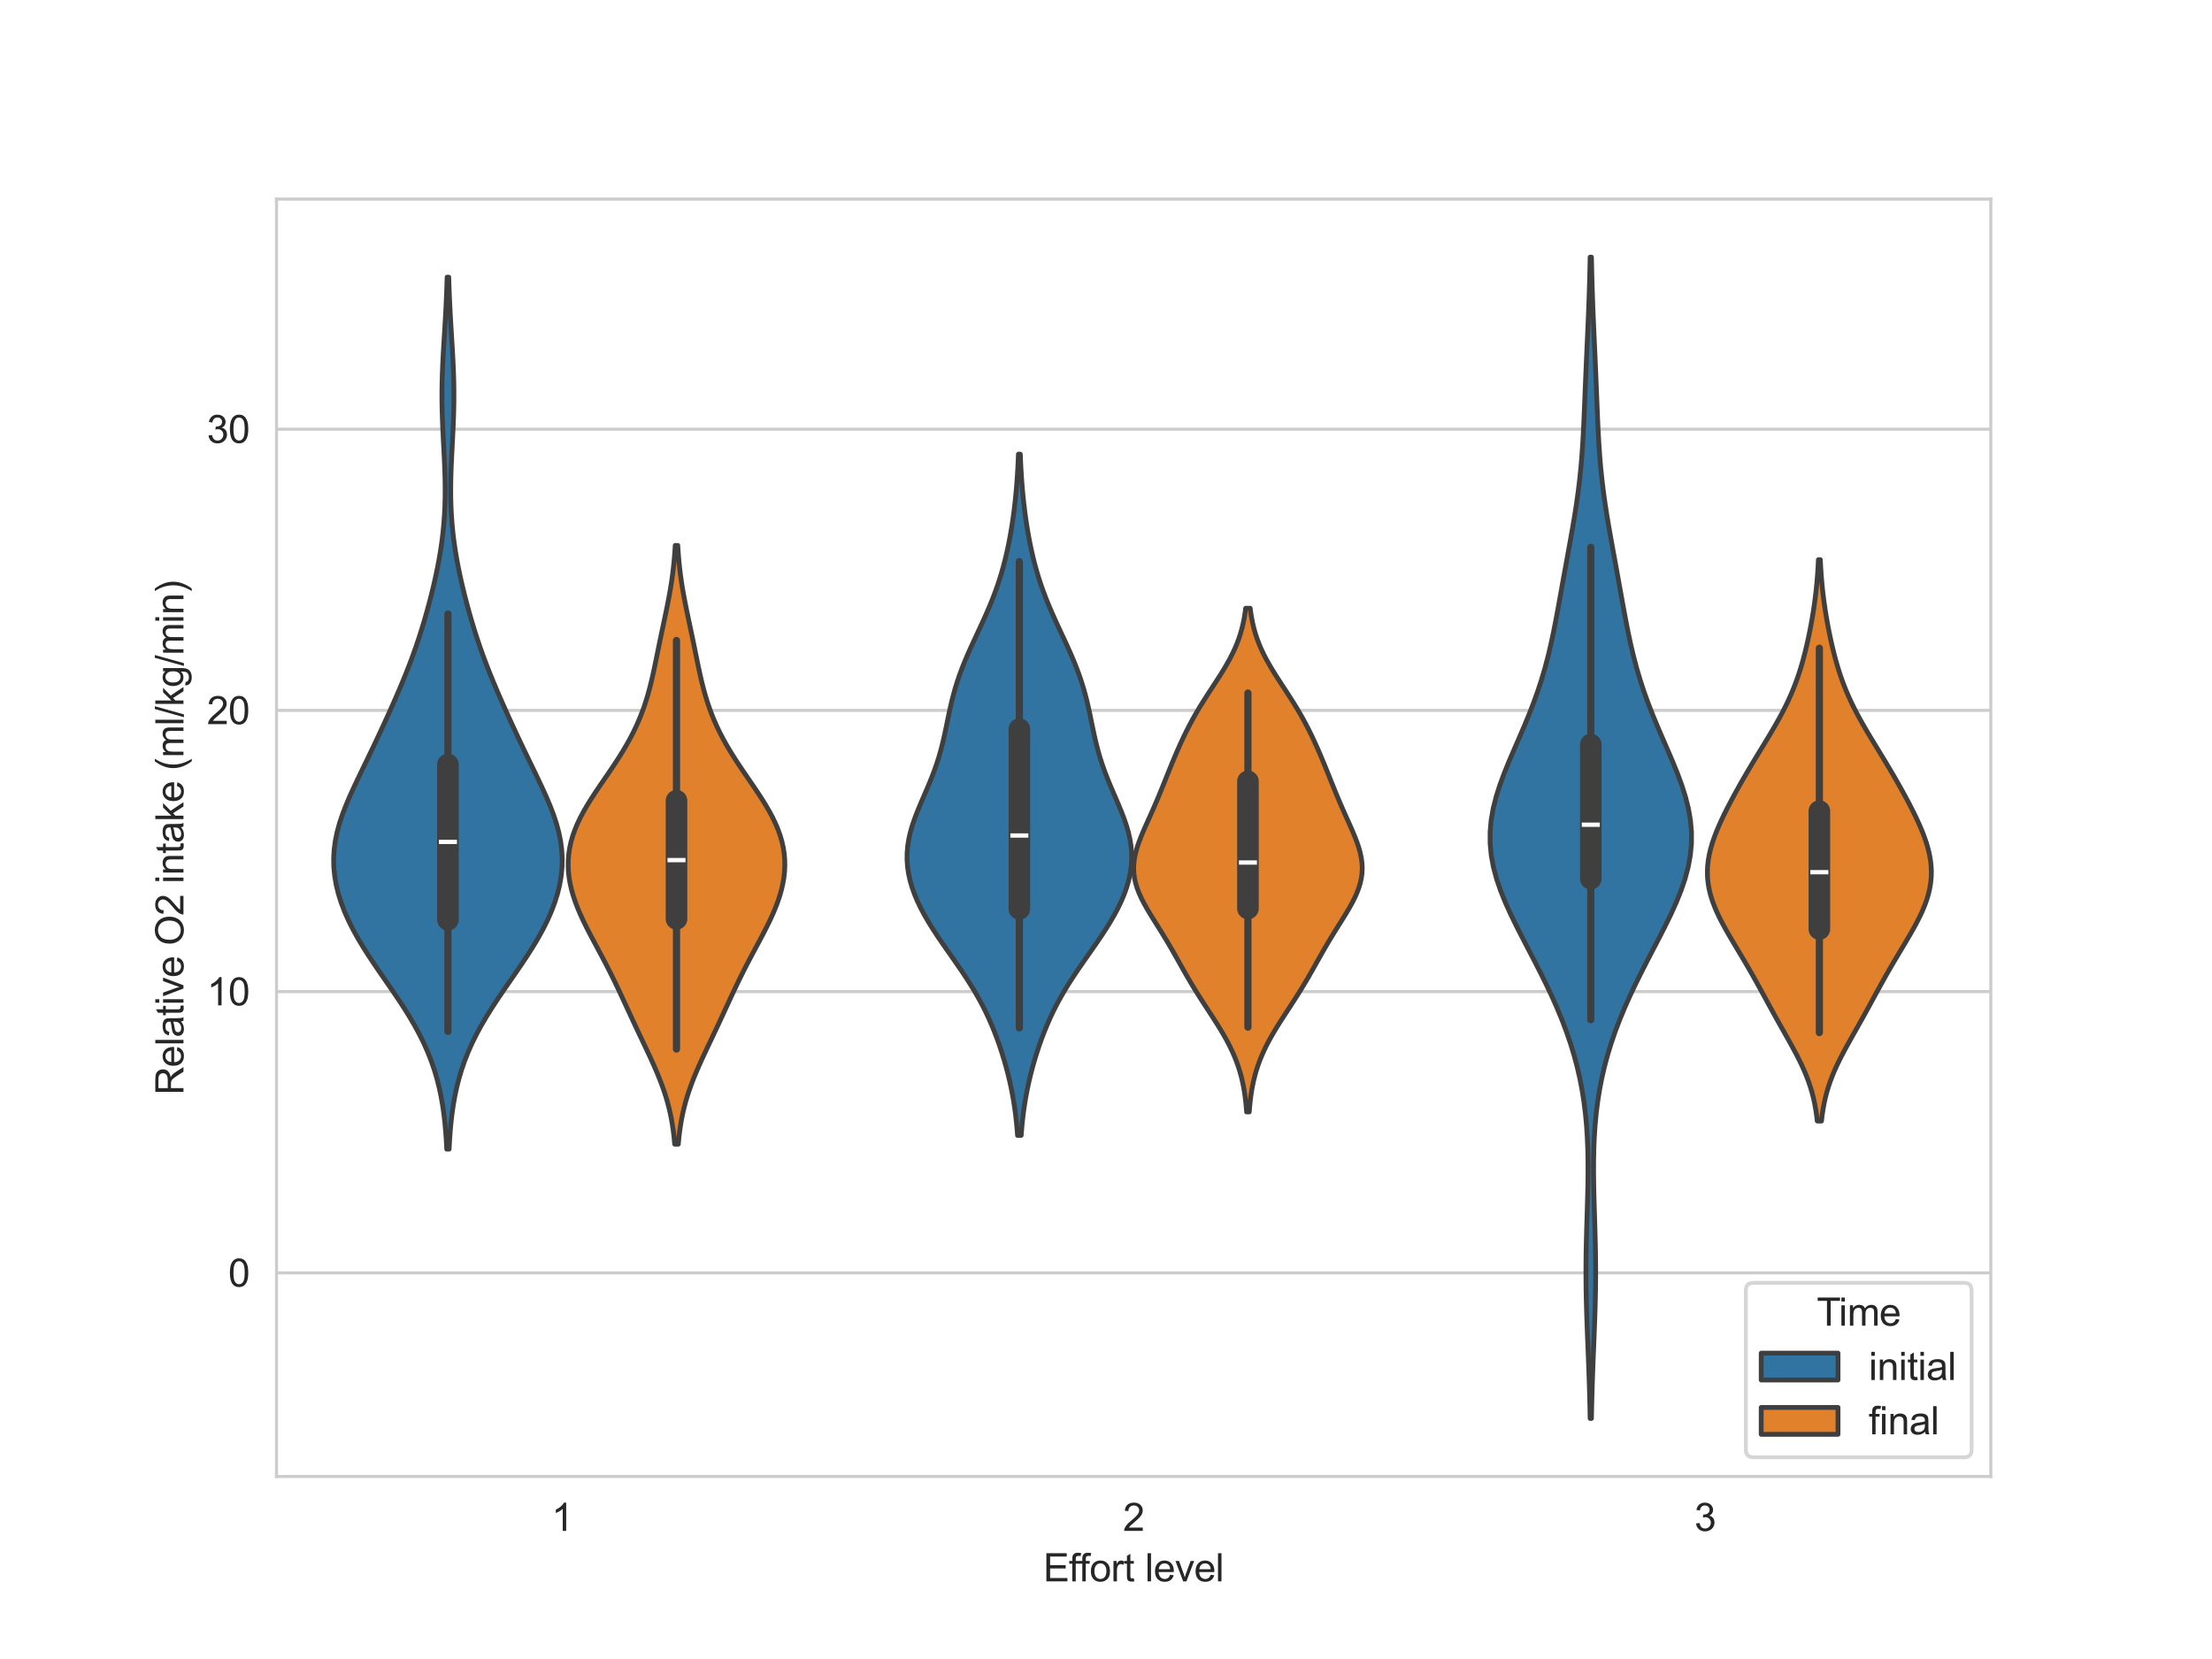 <?xml version="1.0" encoding="utf-8" standalone="no"?>
<!DOCTYPE svg PUBLIC "-//W3C//DTD SVG 1.1//EN"
  "http://www.w3.org/Graphics/SVG/1.1/DTD/svg11.dtd">
<svg xmlns:xlink="http://www.w3.org/1999/xlink" width="576pt" height="432pt" viewBox="0 0 576 432" xmlns="http://www.w3.org/2000/svg" version="1.1">
 <defs>
  <style type="text/css">*{stroke-linejoin: round; stroke-linecap: butt}</style>
 </defs>
 <g id="figure_1">
  <g id="patch_1">
   <path d="M 0 432 
L 576 432 
L 576 0 
L 0 0 
z
" style="fill: #ffffff"/>
  </g>
  <g id="axes_1">
   <g id="patch_2">
    <path d="M 72 384.48 
L 518.4 384.48 
L 518.4 51.84 
L 72 51.84 
z
" style="fill: #ffffff"/>
   </g>
   <g id="matplotlib.axis_1">
    <g id="xtick_1">
     <g id="text_1">
      <!-- 1 -->
      <g style="fill: #262626" transform="translate(143.62 398.638) scale(0.1 -0.1)">
       <defs>
        <path id="ArialMT-31" d="M 2384 0 
L 1822 0 
L 1822 3584 
Q 1619 3391 1289 3197 
Q 959 3003 697 2906 
L 697 3450 
Q 1169 3672 1522 3987 
Q 1875 4303 2022 4600 
L 2384 4600 
L 2384 0 
z
" transform="scale(0.016)"/>
       </defs>
       <use xlink:href="#ArialMT-31"/>
      </g>
     </g>
    </g>
    <g id="xtick_2">
     <g id="text_2">
      <!-- 2 -->
      <g style="fill: #262626" transform="translate(292.42 398.638) scale(0.1 -0.1)">
       <defs>
        <path id="ArialMT-32" d="M 3222 541 
L 3222 0 
L 194 0 
Q 188 203 259 391 
Q 375 700 629 1000 
Q 884 1300 1366 1694 
Q 2113 2306 2375 2664 
Q 2638 3022 2638 3341 
Q 2638 3675 2398 3904 
Q 2159 4134 1775 4134 
Q 1369 4134 1125 3890 
Q 881 3647 878 3216 
L 300 3275 
Q 359 3922 746 4261 
Q 1134 4600 1788 4600 
Q 2447 4600 2831 4234 
Q 3216 3869 3216 3328 
Q 3216 3053 3103 2787 
Q 2991 2522 2730 2228 
Q 2469 1934 1863 1422 
Q 1356 997 1212 845 
Q 1069 694 975 541 
L 3222 541 
z
" transform="scale(0.016)"/>
       </defs>
       <use xlink:href="#ArialMT-32"/>
      </g>
     </g>
    </g>
    <g id="xtick_3">
     <g id="text_3">
      <!-- 3 -->
      <g style="fill: #262626" transform="translate(441.22 398.638) scale(0.1 -0.1)">
       <defs>
        <path id="ArialMT-33" d="M 269 1209 
L 831 1284 
Q 928 806 1161 595 
Q 1394 384 1728 384 
Q 2125 384 2398 659 
Q 2672 934 2672 1341 
Q 2672 1728 2419 1979 
Q 2166 2231 1775 2231 
Q 1616 2231 1378 2169 
L 1441 2663 
Q 1497 2656 1531 2656 
Q 1891 2656 2178 2843 
Q 2466 3031 2466 3422 
Q 2466 3731 2256 3934 
Q 2047 4138 1716 4138 
Q 1388 4138 1169 3931 
Q 950 3725 888 3313 
L 325 3413 
Q 428 3978 793 4289 
Q 1159 4600 1703 4600 
Q 2078 4600 2393 4439 
Q 2709 4278 2876 4000 
Q 3044 3722 3044 3409 
Q 3044 3113 2884 2869 
Q 2725 2625 2413 2481 
Q 2819 2388 3044 2092 
Q 3269 1797 3269 1353 
Q 3269 753 2831 336 
Q 2394 -81 1725 -81 
Q 1122 -81 723 278 
Q 325 638 269 1209 
z
" transform="scale(0.016)"/>
       </defs>
       <use xlink:href="#ArialMT-33"/>
      </g>
     </g>
    </g>
    <g id="text_4">
     <!-- Effort level -->
     <g style="fill: #262626" transform="translate(271.668 411.783) scale(0.1 -0.1)">
      <defs>
       <path id="ArialMT-45" d="M 506 0 
L 506 4581 
L 3819 4581 
L 3819 4041 
L 1113 4041 
L 1113 2638 
L 3647 2638 
L 3647 2100 
L 1113 2100 
L 1113 541 
L 3925 541 
L 3925 0 
L 506 0 
z
" transform="scale(0.016)"/>
       <path id="ArialMT-66" d="M 556 0 
L 556 2881 
L 59 2881 
L 59 3319 
L 556 3319 
L 556 3672 
Q 556 4006 616 4169 
Q 697 4388 901 4523 
Q 1106 4659 1475 4659 
Q 1713 4659 2000 4603 
L 1916 4113 
Q 1741 4144 1584 4144 
Q 1328 4144 1222 4034 
Q 1116 3925 1116 3625 
L 1116 3319 
L 1763 3319 
L 1763 2881 
L 1116 2881 
L 1116 0 
L 556 0 
z
" transform="scale(0.016)"/>
       <path id="ArialMT-6f" d="M 213 1659 
Q 213 2581 725 3025 
Q 1153 3394 1769 3394 
Q 2453 3394 2887 2945 
Q 3322 2497 3322 1706 
Q 3322 1066 3130 698 
Q 2938 331 2570 128 
Q 2203 -75 1769 -75 
Q 1072 -75 642 372 
Q 213 819 213 1659 
z
M 791 1659 
Q 791 1022 1069 705 
Q 1347 388 1769 388 
Q 2188 388 2466 706 
Q 2744 1025 2744 1678 
Q 2744 2294 2464 2611 
Q 2184 2928 1769 2928 
Q 1347 2928 1069 2612 
Q 791 2297 791 1659 
z
" transform="scale(0.016)"/>
       <path id="ArialMT-72" d="M 416 0 
L 416 3319 
L 922 3319 
L 922 2816 
Q 1116 3169 1280 3281 
Q 1444 3394 1641 3394 
Q 1925 3394 2219 3213 
L 2025 2691 
Q 1819 2813 1613 2813 
Q 1428 2813 1281 2702 
Q 1134 2591 1072 2394 
Q 978 2094 978 1738 
L 978 0 
L 416 0 
z
" transform="scale(0.016)"/>
       <path id="ArialMT-74" d="M 1650 503 
L 1731 6 
Q 1494 -44 1306 -44 
Q 1000 -44 831 53 
Q 663 150 594 308 
Q 525 466 525 972 
L 525 2881 
L 113 2881 
L 113 3319 
L 525 3319 
L 525 4141 
L 1084 4478 
L 1084 3319 
L 1650 3319 
L 1650 2881 
L 1084 2881 
L 1084 941 
Q 1084 700 1114 631 
Q 1144 563 1211 522 
Q 1278 481 1403 481 
Q 1497 481 1650 503 
z
" transform="scale(0.016)"/>
       <path id="ArialMT-20" transform="scale(0.016)"/>
       <path id="ArialMT-6c" d="M 409 0 
L 409 4581 
L 972 4581 
L 972 0 
L 409 0 
z
" transform="scale(0.016)"/>
       <path id="ArialMT-65" d="M 2694 1069 
L 3275 997 
Q 3138 488 2766 206 
Q 2394 -75 1816 -75 
Q 1088 -75 661 373 
Q 234 822 234 1631 
Q 234 2469 665 2931 
Q 1097 3394 1784 3394 
Q 2450 3394 2872 2941 
Q 3294 2488 3294 1666 
Q 3294 1616 3291 1516 
L 816 1516 
Q 847 969 1125 678 
Q 1403 388 1819 388 
Q 2128 388 2347 550 
Q 2566 713 2694 1069 
z
M 847 1978 
L 2700 1978 
Q 2663 2397 2488 2606 
Q 2219 2931 1791 2931 
Q 1403 2931 1139 2672 
Q 875 2413 847 1978 
z
" transform="scale(0.016)"/>
       <path id="ArialMT-76" d="M 1344 0 
L 81 3319 
L 675 3319 
L 1388 1331 
Q 1503 1009 1600 663 
Q 1675 925 1809 1294 
L 2547 3319 
L 3125 3319 
L 1869 0 
L 1344 0 
z
" transform="scale(0.016)"/>
      </defs>
      <use xlink:href="#ArialMT-45"/>
      <use xlink:href="#ArialMT-66" x="66.699"/>
      <use xlink:href="#ArialMT-66" x="92.732"/>
      <use xlink:href="#ArialMT-6f" x="120.516"/>
      <use xlink:href="#ArialMT-72" x="176.131"/>
      <use xlink:href="#ArialMT-74" x="209.432"/>
      <use xlink:href="#ArialMT-20" x="237.215"/>
      <use xlink:href="#ArialMT-6c" x="264.998"/>
      <use xlink:href="#ArialMT-65" x="287.215"/>
      <use xlink:href="#ArialMT-76" x="342.83"/>
      <use xlink:href="#ArialMT-65" x="392.83"/>
      <use xlink:href="#ArialMT-6c" x="448.445"/>
     </g>
    </g>
   </g>
   <g id="matplotlib.axis_2">
    <g id="ytick_1">
     <g id="line2d_1">
      <path d="M 72 331.448 
L 518.4 331.448 
" clip-path="url(#pf2ba36d7a5)" style="fill: none; stroke: #cccccc; stroke-width: 0.8; stroke-linecap: round"/>
     </g>
     <g id="text_5">
      <!-- 0 -->
      <g style="fill: #262626" transform="translate(59.439 335.027) scale(0.1 -0.1)">
       <defs>
        <path id="ArialMT-30" d="M 266 2259 
Q 266 3072 433 3567 
Q 600 4063 929 4331 
Q 1259 4600 1759 4600 
Q 2128 4600 2406 4451 
Q 2684 4303 2865 4023 
Q 3047 3744 3150 3342 
Q 3253 2941 3253 2259 
Q 3253 1453 3087 958 
Q 2922 463 2592 192 
Q 2263 -78 1759 -78 
Q 1097 -78 719 397 
Q 266 969 266 2259 
z
M 844 2259 
Q 844 1131 1108 757 
Q 1372 384 1759 384 
Q 2147 384 2411 759 
Q 2675 1134 2675 2259 
Q 2675 3391 2411 3762 
Q 2147 4134 1753 4134 
Q 1366 4134 1134 3806 
Q 844 3388 844 2259 
z
" transform="scale(0.016)"/>
       </defs>
       <use xlink:href="#ArialMT-30"/>
      </g>
     </g>
    </g>
    <g id="ytick_2">
     <g id="line2d_2">
      <path d="M 72 258.217 
L 518.4 258.217 
" clip-path="url(#pf2ba36d7a5)" style="fill: none; stroke: #cccccc; stroke-width: 0.8; stroke-linecap: round"/>
     </g>
     <g id="text_6">
      <!-- 10 -->
      <g style="fill: #262626" transform="translate(53.878 261.795) scale(0.1 -0.1)">
       <use xlink:href="#ArialMT-31"/>
       <use xlink:href="#ArialMT-30" x="55.615"/>
      </g>
     </g>
    </g>
    <g id="ytick_3">
     <g id="line2d_3">
      <path d="M 72 184.985 
L 518.4 184.985 
" clip-path="url(#pf2ba36d7a5)" style="fill: none; stroke: #cccccc; stroke-width: 0.8; stroke-linecap: round"/>
     </g>
     <g id="text_7">
      <!-- 20 -->
      <g style="fill: #262626" transform="translate(53.878 188.564) scale(0.1 -0.1)">
       <use xlink:href="#ArialMT-32"/>
       <use xlink:href="#ArialMT-30" x="55.615"/>
      </g>
     </g>
    </g>
    <g id="ytick_4">
     <g id="line2d_4">
      <path d="M 72 111.754 
L 518.4 111.754 
" clip-path="url(#pf2ba36d7a5)" style="fill: none; stroke: #cccccc; stroke-width: 0.8; stroke-linecap: round"/>
     </g>
     <g id="text_8">
      <!-- 30 -->
      <g style="fill: #262626" transform="translate(53.878 115.333) scale(0.1 -0.1)">
       <use xlink:href="#ArialMT-33"/>
       <use xlink:href="#ArialMT-30" x="55.615"/>
      </g>
     </g>
    </g>
    <g id="text_9">
     <!-- Relative O2 intake (ml/kg/min) -->
     <g style="fill: #262626" transform="translate(47.773 285.122) rotate(-90) scale(0.1 -0.1)">
      <defs>
       <path id="ArialMT-52" d="M 503 0 
L 503 4581 
L 2534 4581 
Q 3147 4581 3465 4457 
Q 3784 4334 3975 4021 
Q 4166 3709 4166 3331 
Q 4166 2844 3850 2509 
Q 3534 2175 2875 2084 
Q 3116 1969 3241 1856 
Q 3506 1613 3744 1247 
L 4541 0 
L 3778 0 
L 3172 953 
Q 2906 1366 2734 1584 
Q 2563 1803 2427 1890 
Q 2291 1978 2150 2013 
Q 2047 2034 1813 2034 
L 1109 2034 
L 1109 0 
L 503 0 
z
M 1109 2559 
L 2413 2559 
Q 2828 2559 3062 2645 
Q 3297 2731 3419 2920 
Q 3541 3109 3541 3331 
Q 3541 3656 3305 3865 
Q 3069 4075 2559 4075 
L 1109 4075 
L 1109 2559 
z
" transform="scale(0.016)"/>
       <path id="ArialMT-61" d="M 2588 409 
Q 2275 144 1986 34 
Q 1697 -75 1366 -75 
Q 819 -75 525 192 
Q 231 459 231 875 
Q 231 1119 342 1320 
Q 453 1522 633 1644 
Q 813 1766 1038 1828 
Q 1203 1872 1538 1913 
Q 2219 1994 2541 2106 
Q 2544 2222 2544 2253 
Q 2544 2597 2384 2738 
Q 2169 2928 1744 2928 
Q 1347 2928 1158 2789 
Q 969 2650 878 2297 
L 328 2372 
Q 403 2725 575 2942 
Q 747 3159 1072 3276 
Q 1397 3394 1825 3394 
Q 2250 3394 2515 3294 
Q 2781 3194 2906 3042 
Q 3031 2891 3081 2659 
Q 3109 2516 3109 2141 
L 3109 1391 
Q 3109 606 3145 398 
Q 3181 191 3288 0 
L 2700 0 
Q 2613 175 2588 409 
z
M 2541 1666 
Q 2234 1541 1622 1453 
Q 1275 1403 1131 1340 
Q 988 1278 909 1158 
Q 831 1038 831 891 
Q 831 666 1001 516 
Q 1172 366 1500 366 
Q 1825 366 2078 508 
Q 2331 650 2450 897 
Q 2541 1088 2541 1459 
L 2541 1666 
z
" transform="scale(0.016)"/>
       <path id="ArialMT-69" d="M 425 3934 
L 425 4581 
L 988 4581 
L 988 3934 
L 425 3934 
z
M 425 0 
L 425 3319 
L 988 3319 
L 988 0 
L 425 0 
z
" transform="scale(0.016)"/>
       <path id="ArialMT-4f" d="M 309 2231 
Q 309 3372 921 4017 
Q 1534 4663 2503 4663 
Q 3138 4663 3647 4359 
Q 4156 4056 4423 3514 
Q 4691 2972 4691 2284 
Q 4691 1588 4409 1038 
Q 4128 488 3612 205 
Q 3097 -78 2500 -78 
Q 1853 -78 1343 234 
Q 834 547 571 1087 
Q 309 1628 309 2231 
z
M 934 2222 
Q 934 1394 1379 917 
Q 1825 441 2497 441 
Q 3181 441 3623 922 
Q 4066 1403 4066 2288 
Q 4066 2847 3877 3264 
Q 3688 3681 3323 3911 
Q 2959 4141 2506 4141 
Q 1863 4141 1398 3698 
Q 934 3256 934 2222 
z
" transform="scale(0.016)"/>
       <path id="ArialMT-6e" d="M 422 0 
L 422 3319 
L 928 3319 
L 928 2847 
Q 1294 3394 1984 3394 
Q 2284 3394 2536 3286 
Q 2788 3178 2913 3003 
Q 3038 2828 3088 2588 
Q 3119 2431 3119 2041 
L 3119 0 
L 2556 0 
L 2556 2019 
Q 2556 2363 2490 2533 
Q 2425 2703 2258 2804 
Q 2091 2906 1866 2906 
Q 1506 2906 1245 2678 
Q 984 2450 984 1813 
L 984 0 
L 422 0 
z
" transform="scale(0.016)"/>
       <path id="ArialMT-6b" d="M 425 0 
L 425 4581 
L 988 4581 
L 988 1969 
L 2319 3319 
L 3047 3319 
L 1778 2088 
L 3175 0 
L 2481 0 
L 1384 1697 
L 988 1316 
L 988 0 
L 425 0 
z
" transform="scale(0.016)"/>
       <path id="ArialMT-28" d="M 1497 -1347 
Q 1031 -759 709 28 
Q 388 816 388 1659 
Q 388 2403 628 3084 
Q 909 3875 1497 4659 
L 1900 4659 
Q 1522 4009 1400 3731 
Q 1209 3300 1100 2831 
Q 966 2247 966 1656 
Q 966 153 1900 -1347 
L 1497 -1347 
z
" transform="scale(0.016)"/>
       <path id="ArialMT-6d" d="M 422 0 
L 422 3319 
L 925 3319 
L 925 2853 
Q 1081 3097 1340 3245 
Q 1600 3394 1931 3394 
Q 2300 3394 2536 3241 
Q 2772 3088 2869 2813 
Q 3263 3394 3894 3394 
Q 4388 3394 4653 3120 
Q 4919 2847 4919 2278 
L 4919 0 
L 4359 0 
L 4359 2091 
Q 4359 2428 4304 2576 
Q 4250 2725 4106 2815 
Q 3963 2906 3769 2906 
Q 3419 2906 3187 2673 
Q 2956 2441 2956 1928 
L 2956 0 
L 2394 0 
L 2394 2156 
Q 2394 2531 2256 2718 
Q 2119 2906 1806 2906 
Q 1569 2906 1367 2781 
Q 1166 2656 1075 2415 
Q 984 2175 984 1722 
L 984 0 
L 422 0 
z
" transform="scale(0.016)"/>
       <path id="ArialMT-2f" d="M 0 -78 
L 1328 4659 
L 1778 4659 
L 453 -78 
L 0 -78 
z
" transform="scale(0.016)"/>
       <path id="ArialMT-67" d="M 319 -275 
L 866 -356 
Q 900 -609 1056 -725 
Q 1266 -881 1628 -881 
Q 2019 -881 2231 -725 
Q 2444 -569 2519 -288 
Q 2563 -116 2559 434 
Q 2191 0 1641 0 
Q 956 0 581 494 
Q 206 988 206 1678 
Q 206 2153 378 2554 
Q 550 2956 876 3175 
Q 1203 3394 1644 3394 
Q 2231 3394 2613 2919 
L 2613 3319 
L 3131 3319 
L 3131 450 
Q 3131 -325 2973 -648 
Q 2816 -972 2473 -1159 
Q 2131 -1347 1631 -1347 
Q 1038 -1347 672 -1080 
Q 306 -813 319 -275 
z
M 784 1719 
Q 784 1066 1043 766 
Q 1303 466 1694 466 
Q 2081 466 2343 764 
Q 2606 1063 2606 1700 
Q 2606 2309 2336 2618 
Q 2066 2928 1684 2928 
Q 1309 2928 1046 2623 
Q 784 2319 784 1719 
z
" transform="scale(0.016)"/>
       <path id="ArialMT-29" d="M 791 -1347 
L 388 -1347 
Q 1322 153 1322 1656 
Q 1322 2244 1188 2822 
Q 1081 3291 891 3722 
Q 769 4003 388 4659 
L 791 4659 
Q 1378 3875 1659 3084 
Q 1900 2403 1900 1659 
Q 1900 816 1576 28 
Q 1253 -759 791 -1347 
z
" transform="scale(0.016)"/>
      </defs>
      <use xlink:href="#ArialMT-52"/>
      <use xlink:href="#ArialMT-65" x="72.217"/>
      <use xlink:href="#ArialMT-6c" x="127.832"/>
      <use xlink:href="#ArialMT-61" x="150.049"/>
      <use xlink:href="#ArialMT-74" x="205.664"/>
      <use xlink:href="#ArialMT-69" x="233.447"/>
      <use xlink:href="#ArialMT-76" x="255.664"/>
      <use xlink:href="#ArialMT-65" x="305.664"/>
      <use xlink:href="#ArialMT-20" x="361.279"/>
      <use xlink:href="#ArialMT-4f" x="389.062"/>
      <use xlink:href="#ArialMT-32" x="466.846"/>
      <use xlink:href="#ArialMT-20" x="522.461"/>
      <use xlink:href="#ArialMT-69" x="550.244"/>
      <use xlink:href="#ArialMT-6e" x="572.461"/>
      <use xlink:href="#ArialMT-74" x="628.076"/>
      <use xlink:href="#ArialMT-61" x="655.859"/>
      <use xlink:href="#ArialMT-6b" x="711.475"/>
      <use xlink:href="#ArialMT-65" x="761.475"/>
      <use xlink:href="#ArialMT-20" x="817.09"/>
      <use xlink:href="#ArialMT-28" x="844.873"/>
      <use xlink:href="#ArialMT-6d" x="878.174"/>
      <use xlink:href="#ArialMT-6c" x="961.475"/>
      <use xlink:href="#ArialMT-2f" x="983.691"/>
      <use xlink:href="#ArialMT-6b" x="1011.475"/>
      <use xlink:href="#ArialMT-67" x="1061.475"/>
      <use xlink:href="#ArialMT-2f" x="1117.09"/>
      <use xlink:href="#ArialMT-6d" x="1144.873"/>
      <use xlink:href="#ArialMT-69" x="1228.174"/>
      <use xlink:href="#ArialMT-6e" x="1250.391"/>
      <use xlink:href="#ArialMT-29" x="1306.006"/>
     </g>
    </g>
   </g>
   <g id="PolyCollection_1">
    <defs>
     <path id="m49086821fb" d="M 116.949 -132.762 
L 116.331 -132.762 
L 116.208 -135.056 
L 116.047 -137.349 
L 115.84 -139.643 
L 115.576 -141.936 
L 115.248 -144.23 
L 114.844 -146.524 
L 114.357 -148.817 
L 113.776 -151.111 
L 113.094 -153.405 
L 112.304 -155.698 
L 111.402 -157.992 
L 110.385 -160.285 
L 109.254 -162.579 
L 108.015 -164.873 
L 106.675 -167.166 
L 105.246 -169.46 
L 103.745 -171.754 
L 102.192 -174.047 
L 100.609 -176.341 
L 99.022 -178.634 
L 97.454 -180.928 
L 95.931 -183.222 
L 94.475 -185.515 
L 93.108 -187.809 
L 91.846 -190.102 
L 90.703 -192.396 
L 89.693 -194.69 
L 88.825 -196.983 
L 88.106 -199.277 
L 87.547 -201.571 
L 87.152 -203.864 
L 86.928 -206.158 
L 86.88 -208.451 
L 87.009 -210.745 
L 87.312 -213.039 
L 87.783 -215.332 
L 88.408 -217.626 
L 89.171 -219.919 
L 90.05 -222.213 
L 91.02 -224.507 
L 92.058 -226.8 
L 93.138 -229.094 
L 94.241 -231.388 
L 95.351 -233.681 
L 96.457 -235.975 
L 97.553 -238.268 
L 98.634 -240.562 
L 99.7 -242.856 
L 100.752 -245.149 
L 101.787 -247.443 
L 102.805 -249.737 
L 103.801 -252.03 
L 104.769 -254.324 
L 105.706 -256.617 
L 106.606 -258.911 
L 107.465 -261.205 
L 108.282 -263.498 
L 109.056 -265.792 
L 109.789 -268.085 
L 110.484 -270.379 
L 111.143 -272.673 
L 111.768 -274.966 
L 112.359 -277.26 
L 112.916 -279.554 
L 113.435 -281.847 
L 113.914 -284.141 
L 114.349 -286.434 
L 114.734 -288.728 
L 115.068 -291.022 
L 115.346 -293.315 
L 115.567 -295.609 
L 115.733 -297.903 
L 115.844 -300.196 
L 115.904 -302.49 
L 115.917 -304.783 
L 115.888 -307.077 
L 115.825 -309.371 
L 115.734 -311.664 
L 115.625 -313.958 
L 115.507 -316.251 
L 115.389 -318.545 
L 115.28 -320.839 
L 115.188 -323.132 
L 115.122 -325.426 
L 115.085 -327.72 
L 115.082 -330.013 
L 115.113 -332.307 
L 115.176 -334.6 
L 115.267 -336.894 
L 115.381 -339.188 
L 115.511 -341.481 
L 115.65 -343.775 
L 115.791 -346.068 
L 115.928 -348.362 
L 116.056 -350.656 
L 116.172 -352.949 
L 116.273 -355.243 
L 116.359 -357.537 
L 116.429 -359.83 
L 116.851 -359.83 
L 116.851 -359.83 
L 116.921 -357.537 
L 117.007 -355.243 
L 117.108 -352.949 
L 117.224 -350.656 
L 117.352 -348.362 
L 117.489 -346.068 
L 117.63 -343.775 
L 117.769 -341.481 
L 117.899 -339.188 
L 118.013 -336.894 
L 118.104 -334.6 
L 118.167 -332.307 
L 118.198 -330.013 
L 118.195 -327.72 
L 118.158 -325.426 
L 118.092 -323.132 
L 118 -320.839 
L 117.891 -318.545 
L 117.773 -316.251 
L 117.655 -313.958 
L 117.546 -311.664 
L 117.455 -309.371 
L 117.392 -307.077 
L 117.363 -304.783 
L 117.376 -302.49 
L 117.436 -300.196 
L 117.547 -297.903 
L 117.713 -295.609 
L 117.934 -293.315 
L 118.212 -291.022 
L 118.546 -288.728 
L 118.931 -286.434 
L 119.366 -284.141 
L 119.845 -281.847 
L 120.364 -279.554 
L 120.921 -277.26 
L 121.512 -274.966 
L 122.137 -272.673 
L 122.796 -270.379 
L 123.491 -268.085 
L 124.224 -265.792 
L 124.998 -263.498 
L 125.815 -261.205 
L 126.674 -258.911 
L 127.574 -256.617 
L 128.511 -254.324 
L 129.479 -252.03 
L 130.475 -249.737 
L 131.493 -247.443 
L 132.528 -245.149 
L 133.58 -242.856 
L 134.646 -240.562 
L 135.727 -238.268 
L 136.823 -235.975 
L 137.929 -233.681 
L 139.039 -231.388 
L 140.142 -229.094 
L 141.222 -226.8 
L 142.26 -224.507 
L 143.23 -222.213 
L 144.109 -219.919 
L 144.872 -217.626 
L 145.497 -215.332 
L 145.968 -213.039 
L 146.271 -210.745 
L 146.4 -208.451 
L 146.352 -206.158 
L 146.128 -203.864 
L 145.733 -201.571 
L 145.174 -199.277 
L 144.455 -196.983 
L 143.587 -194.69 
L 142.577 -192.396 
L 141.434 -190.102 
L 140.172 -187.809 
L 138.805 -185.515 
L 137.349 -183.222 
L 135.826 -180.928 
L 134.258 -178.634 
L 132.671 -176.341 
L 131.088 -174.047 
L 129.535 -171.754 
L 128.034 -169.46 
L 126.605 -167.166 
L 125.265 -164.873 
L 124.026 -162.579 
L 122.895 -160.285 
L 121.878 -157.992 
L 120.976 -155.698 
L 120.186 -153.405 
L 119.504 -151.111 
L 118.923 -148.817 
L 118.436 -146.524 
L 118.032 -144.23 
L 117.704 -141.936 
L 117.44 -139.643 
L 117.233 -137.349 
L 117.072 -135.056 
L 116.949 -132.762 
z
" style="stroke: #3f3f3f; stroke-width: 1.25"/>
    </defs>
    <g clip-path="url(#pf2ba36d7a5)">
     <use xlink:href="#m49086821fb" x="0" y="432" style="fill: #3274a1; stroke: #3f3f3f; stroke-width: 1.25"/>
    </g>
   </g>
   <g id="PolyCollection_2">
    <defs>
     <path id="mf4e5a74ddb" d="M 176.629 -134.061 
L 175.691 -134.061 
L 175.544 -135.636 
L 175.362 -137.211 
L 175.14 -138.786 
L 174.875 -140.361 
L 174.562 -141.936 
L 174.199 -143.511 
L 173.784 -145.086 
L 173.317 -146.661 
L 172.798 -148.236 
L 172.23 -149.811 
L 171.618 -151.386 
L 170.967 -152.961 
L 170.283 -154.535 
L 169.573 -156.11 
L 168.843 -157.685 
L 168.102 -159.26 
L 167.355 -160.835 
L 166.607 -162.41 
L 165.862 -163.985 
L 165.123 -165.56 
L 164.39 -167.135 
L 163.661 -168.71 
L 162.935 -170.285 
L 162.208 -171.86 
L 161.474 -173.434 
L 160.731 -175.009 
L 159.973 -176.584 
L 159.198 -178.159 
L 158.405 -179.734 
L 157.592 -181.309 
L 156.764 -182.884 
L 155.924 -184.459 
L 155.079 -186.034 
L 154.238 -187.609 
L 153.41 -189.184 
L 152.606 -190.759 
L 151.836 -192.333 
L 151.112 -193.908 
L 150.443 -195.483 
L 149.838 -197.058 
L 149.306 -198.633 
L 148.853 -200.208 
L 148.486 -201.783 
L 148.211 -203.358 
L 148.031 -204.933 
L 147.952 -206.508 
L 147.977 -208.083 
L 148.107 -209.658 
L 148.346 -211.232 
L 148.693 -212.807 
L 149.148 -214.382 
L 149.708 -215.957 
L 150.368 -217.532 
L 151.121 -219.107 
L 151.959 -220.682 
L 152.871 -222.257 
L 153.845 -223.832 
L 154.867 -225.407 
L 155.923 -226.982 
L 156.998 -228.557 
L 158.079 -230.131 
L 159.151 -231.706 
L 160.203 -233.281 
L 161.222 -234.856 
L 162.202 -236.431 
L 163.133 -238.006 
L 164.011 -239.581 
L 164.832 -241.156 
L 165.594 -242.731 
L 166.298 -244.306 
L 166.943 -245.881 
L 167.533 -247.456 
L 168.07 -249.031 
L 168.559 -250.605 
L 169.005 -252.18 
L 169.414 -253.755 
L 169.793 -255.33 
L 170.147 -256.905 
L 170.484 -258.48 
L 170.811 -260.055 
L 171.132 -261.63 
L 171.452 -263.205 
L 171.775 -264.78 
L 172.101 -266.355 
L 172.432 -267.93 
L 172.766 -269.504 
L 173.099 -271.079 
L 173.429 -272.654 
L 173.751 -274.229 
L 174.06 -275.804 
L 174.353 -277.379 
L 174.625 -278.954 
L 174.874 -280.529 
L 175.097 -282.104 
L 175.294 -283.679 
L 175.465 -285.254 
L 175.61 -286.829 
L 175.731 -288.403 
L 175.831 -289.978 
L 176.489 -289.978 
L 176.489 -289.978 
L 176.589 -288.403 
L 176.71 -286.829 
L 176.855 -285.254 
L 177.026 -283.679 
L 177.223 -282.104 
L 177.446 -280.529 
L 177.695 -278.954 
L 177.967 -277.379 
L 178.26 -275.804 
L 178.569 -274.229 
L 178.891 -272.654 
L 179.221 -271.079 
L 179.554 -269.504 
L 179.888 -267.93 
L 180.219 -266.355 
L 180.545 -264.78 
L 180.868 -263.205 
L 181.188 -261.63 
L 181.509 -260.055 
L 181.836 -258.48 
L 182.173 -256.905 
L 182.527 -255.33 
L 182.906 -253.755 
L 183.315 -252.18 
L 183.761 -250.605 
L 184.25 -249.031 
L 184.787 -247.456 
L 185.377 -245.881 
L 186.022 -244.306 
L 186.726 -242.731 
L 187.488 -241.156 
L 188.309 -239.581 
L 189.187 -238.006 
L 190.118 -236.431 
L 191.098 -234.856 
L 192.117 -233.281 
L 193.169 -231.706 
L 194.241 -230.131 
L 195.322 -228.557 
L 196.397 -226.982 
L 197.453 -225.407 
L 198.475 -223.832 
L 199.449 -222.257 
L 200.361 -220.682 
L 201.199 -219.107 
L 201.952 -217.532 
L 202.612 -215.957 
L 203.172 -214.382 
L 203.627 -212.807 
L 203.974 -211.232 
L 204.213 -209.658 
L 204.343 -208.083 
L 204.368 -206.508 
L 204.289 -204.933 
L 204.109 -203.358 
L 203.834 -201.783 
L 203.467 -200.208 
L 203.014 -198.633 
L 202.482 -197.058 
L 201.877 -195.483 
L 201.208 -193.908 
L 200.484 -192.333 
L 199.714 -190.759 
L 198.91 -189.184 
L 198.082 -187.609 
L 197.241 -186.034 
L 196.396 -184.459 
L 195.556 -182.884 
L 194.728 -181.309 
L 193.915 -179.734 
L 193.122 -178.159 
L 192.347 -176.584 
L 191.589 -175.009 
L 190.846 -173.434 
L 190.112 -171.86 
L 189.385 -170.285 
L 188.659 -168.71 
L 187.93 -167.135 
L 187.197 -165.56 
L 186.458 -163.985 
L 185.713 -162.41 
L 184.965 -160.835 
L 184.218 -159.26 
L 183.477 -157.685 
L 182.747 -156.11 
L 182.037 -154.535 
L 181.353 -152.961 
L 180.702 -151.386 
L 180.09 -149.811 
L 179.522 -148.236 
L 179.003 -146.661 
L 178.536 -145.086 
L 178.121 -143.511 
L 177.758 -141.936 
L 177.445 -140.361 
L 177.18 -138.786 
L 176.958 -137.211 
L 176.776 -135.636 
L 176.629 -134.061 
z
" style="stroke: #3f3f3f; stroke-width: 1.25"/>
    </defs>
    <g clip-path="url(#pf2ba36d7a5)">
     <use xlink:href="#mf4e5a74ddb" x="0" y="432" style="fill: #e1812c; stroke: #3f3f3f; stroke-width: 1.25"/>
    </g>
   </g>
   <g id="PolyCollection_3">
    <defs>
     <path id="m16938c663c" d="M 265.913 -136.34 
L 264.967 -136.34 
L 264.827 -138.132 
L 264.656 -139.924 
L 264.453 -141.716 
L 264.213 -143.508 
L 263.936 -145.3 
L 263.62 -147.092 
L 263.265 -148.884 
L 262.869 -150.676 
L 262.435 -152.468 
L 261.961 -154.26 
L 261.449 -156.052 
L 260.897 -157.843 
L 260.306 -159.635 
L 259.671 -161.427 
L 258.991 -163.219 
L 258.261 -165.011 
L 257.476 -166.803 
L 256.633 -168.595 
L 255.728 -170.387 
L 254.758 -172.179 
L 253.723 -173.971 
L 252.627 -175.763 
L 251.476 -177.555 
L 250.278 -179.347 
L 249.046 -181.138 
L 247.793 -182.93 
L 246.536 -184.722 
L 245.29 -186.514 
L 244.073 -188.306 
L 242.901 -190.098 
L 241.787 -191.89 
L 240.746 -193.682 
L 239.789 -195.474 
L 238.927 -197.266 
L 238.168 -199.058 
L 237.522 -200.85 
L 236.995 -202.642 
L 236.595 -204.434 
L 236.328 -206.225 
L 236.197 -208.017 
L 236.204 -209.809 
L 236.349 -211.601 
L 236.626 -213.393 
L 237.028 -215.185 
L 237.541 -216.977 
L 238.149 -218.769 
L 238.833 -220.561 
L 239.57 -222.353 
L 240.337 -224.145 
L 241.111 -225.937 
L 241.872 -227.729 
L 242.602 -229.52 
L 243.286 -231.312 
L 243.915 -233.104 
L 244.486 -234.896 
L 244.998 -236.688 
L 245.457 -238.48 
L 245.873 -240.272 
L 246.259 -242.064 
L 246.629 -243.856 
L 246.998 -245.648 
L 247.381 -247.44 
L 247.793 -249.232 
L 248.246 -251.024 
L 248.747 -252.815 
L 249.304 -254.607 
L 249.918 -256.399 
L 250.588 -258.191 
L 251.309 -259.983 
L 252.075 -261.775 
L 252.875 -263.567 
L 253.699 -265.359 
L 254.534 -267.151 
L 255.368 -268.943 
L 256.19 -270.735 
L 256.988 -272.527 
L 257.755 -274.319 
L 258.482 -276.11 
L 259.165 -277.902 
L 259.801 -279.694 
L 260.388 -281.486 
L 260.928 -283.278 
L 261.423 -285.07 
L 261.875 -286.862 
L 262.288 -288.654 
L 262.664 -290.446 
L 263.008 -292.238 
L 263.322 -294.03 
L 263.607 -295.822 
L 263.866 -297.614 
L 264.101 -299.405 
L 264.311 -301.197 
L 264.499 -302.989 
L 264.664 -304.781 
L 264.808 -306.573 
L 264.931 -308.365 
L 265.036 -310.157 
L 265.124 -311.949 
L 265.196 -313.741 
L 265.684 -313.741 
L 265.684 -313.741 
L 265.756 -311.949 
L 265.844 -310.157 
L 265.949 -308.365 
L 266.072 -306.573 
L 266.216 -304.781 
L 266.381 -302.989 
L 266.569 -301.197 
L 266.779 -299.405 
L 267.014 -297.614 
L 267.273 -295.822 
L 267.558 -294.03 
L 267.872 -292.238 
L 268.216 -290.446 
L 268.592 -288.654 
L 269.005 -286.862 
L 269.457 -285.07 
L 269.952 -283.278 
L 270.492 -281.486 
L 271.079 -279.694 
L 271.715 -277.902 
L 272.398 -276.11 
L 273.125 -274.319 
L 273.892 -272.527 
L 274.69 -270.735 
L 275.512 -268.943 
L 276.346 -267.151 
L 277.181 -265.359 
L 278.005 -263.567 
L 278.805 -261.775 
L 279.571 -259.983 
L 280.292 -258.191 
L 280.962 -256.399 
L 281.576 -254.607 
L 282.133 -252.815 
L 282.634 -251.024 
L 283.087 -249.232 
L 283.499 -247.44 
L 283.882 -245.648 
L 284.251 -243.856 
L 284.621 -242.064 
L 285.007 -240.272 
L 285.423 -238.48 
L 285.882 -236.688 
L 286.394 -234.896 
L 286.965 -233.104 
L 287.594 -231.312 
L 288.278 -229.52 
L 289.008 -227.729 
L 289.769 -225.937 
L 290.543 -224.145 
L 291.31 -222.353 
L 292.047 -220.561 
L 292.731 -218.769 
L 293.339 -216.977 
L 293.852 -215.185 
L 294.254 -213.393 
L 294.531 -211.601 
L 294.676 -209.809 
L 294.683 -208.017 
L 294.552 -206.225 
L 294.285 -204.434 
L 293.885 -202.642 
L 293.358 -200.85 
L 292.712 -199.058 
L 291.953 -197.266 
L 291.091 -195.474 
L 290.134 -193.682 
L 289.093 -191.89 
L 287.979 -190.098 
L 286.807 -188.306 
L 285.59 -186.514 
L 284.344 -184.722 
L 283.087 -182.93 
L 281.834 -181.138 
L 280.602 -179.347 
L 279.404 -177.555 
L 278.253 -175.763 
L 277.157 -173.971 
L 276.122 -172.179 
L 275.152 -170.387 
L 274.247 -168.595 
L 273.404 -166.803 
L 272.619 -165.011 
L 271.889 -163.219 
L 271.209 -161.427 
L 270.574 -159.635 
L 269.983 -157.843 
L 269.431 -156.052 
L 268.919 -154.26 
L 268.445 -152.468 
L 268.011 -150.676 
L 267.615 -148.884 
L 267.26 -147.092 
L 266.944 -145.3 
L 266.667 -143.508 
L 266.427 -141.716 
L 266.224 -139.924 
L 266.053 -138.132 
L 265.913 -136.34 
z
" style="stroke: #3f3f3f; stroke-width: 1.25"/>
    </defs>
    <g clip-path="url(#pf2ba36d7a5)">
     <use xlink:href="#m16938c663c" x="0" y="432" style="fill: #3274a1; stroke: #3f3f3f; stroke-width: 1.25"/>
    </g>
   </g>
   <g id="PolyCollection_4">
    <defs>
     <path id="mf83b5ed391" d="M 325.304 -142.452 
L 324.616 -142.452 
L 324.511 -143.776 
L 324.381 -145.101 
L 324.222 -146.426 
L 324.028 -147.751 
L 323.797 -149.076 
L 323.523 -150.401 
L 323.203 -151.726 
L 322.834 -153.051 
L 322.412 -154.376 
L 321.935 -155.701 
L 321.403 -157.026 
L 320.816 -158.35 
L 320.175 -159.675 
L 319.484 -161 
L 318.746 -162.325 
L 317.968 -163.65 
L 317.156 -164.975 
L 316.318 -166.3 
L 315.463 -167.625 
L 314.598 -168.95 
L 313.734 -170.275 
L 312.876 -171.6 
L 312.031 -172.924 
L 311.204 -174.249 
L 310.396 -175.574 
L 309.609 -176.899 
L 308.84 -178.224 
L 308.086 -179.549 
L 307.341 -180.874 
L 306.598 -182.199 
L 305.85 -183.524 
L 305.093 -184.849 
L 304.32 -186.174 
L 303.529 -187.498 
L 302.72 -188.823 
L 301.896 -190.148 
L 301.065 -191.473 
L 300.235 -192.798 
L 299.419 -194.123 
L 298.632 -195.448 
L 297.89 -196.773 
L 297.211 -198.098 
L 296.61 -199.423 
L 296.103 -200.748 
L 295.701 -202.072 
L 295.414 -203.397 
L 295.246 -204.722 
L 295.2 -206.047 
L 295.272 -207.372 
L 295.456 -208.697 
L 295.741 -210.022 
L 296.114 -211.347 
L 296.562 -212.672 
L 297.067 -213.997 
L 297.616 -215.322 
L 298.192 -216.647 
L 298.784 -217.971 
L 299.38 -219.296 
L 299.972 -220.621 
L 300.556 -221.946 
L 301.127 -223.271 
L 301.686 -224.596 
L 302.233 -225.921 
L 302.772 -227.246 
L 303.305 -228.571 
L 303.836 -229.896 
L 304.369 -231.221 
L 304.906 -232.545 
L 305.452 -233.87 
L 306.008 -235.195 
L 306.578 -236.52 
L 307.164 -237.845 
L 307.769 -239.17 
L 308.396 -240.495 
L 309.048 -241.82 
L 309.728 -243.145 
L 310.437 -244.47 
L 311.178 -245.795 
L 311.95 -247.119 
L 312.752 -248.444 
L 313.58 -249.769 
L 314.428 -251.094 
L 315.29 -252.419 
L 316.157 -253.744 
L 317.018 -255.069 
L 317.864 -256.394 
L 318.683 -257.719 
L 319.465 -259.044 
L 320.201 -260.369 
L 320.885 -261.693 
L 321.511 -263.018 
L 322.074 -264.343 
L 322.574 -265.668 
L 323.012 -266.993 
L 323.388 -268.318 
L 323.708 -269.643 
L 323.975 -270.968 
L 324.195 -272.293 
L 324.373 -273.618 
L 325.547 -273.618 
L 325.547 -273.618 
L 325.725 -272.293 
L 325.945 -270.968 
L 326.212 -269.643 
L 326.532 -268.318 
L 326.908 -266.993 
L 327.346 -265.668 
L 327.846 -264.343 
L 328.409 -263.018 
L 329.035 -261.693 
L 329.719 -260.369 
L 330.455 -259.044 
L 331.237 -257.719 
L 332.056 -256.394 
L 332.902 -255.069 
L 333.763 -253.744 
L 334.63 -252.419 
L 335.492 -251.094 
L 336.34 -249.769 
L 337.168 -248.444 
L 337.97 -247.119 
L 338.742 -245.795 
L 339.483 -244.47 
L 340.192 -243.145 
L 340.872 -241.82 
L 341.524 -240.495 
L 342.151 -239.17 
L 342.756 -237.845 
L 343.342 -236.52 
L 343.912 -235.195 
L 344.468 -233.87 
L 345.014 -232.545 
L 345.551 -231.221 
L 346.084 -229.896 
L 346.615 -228.571 
L 347.148 -227.246 
L 347.687 -225.921 
L 348.234 -224.596 
L 348.793 -223.271 
L 349.364 -221.946 
L 349.948 -220.621 
L 350.54 -219.296 
L 351.136 -217.971 
L 351.728 -216.647 
L 352.304 -215.322 
L 352.853 -213.997 
L 353.358 -212.672 
L 353.806 -211.347 
L 354.179 -210.022 
L 354.464 -208.697 
L 354.648 -207.372 
L 354.72 -206.047 
L 354.674 -204.722 
L 354.506 -203.397 
L 354.219 -202.072 
L 353.817 -200.748 
L 353.31 -199.423 
L 352.709 -198.098 
L 352.03 -196.773 
L 351.288 -195.448 
L 350.501 -194.123 
L 349.685 -192.798 
L 348.855 -191.473 
L 348.024 -190.148 
L 347.2 -188.823 
L 346.391 -187.498 
L 345.6 -186.174 
L 344.827 -184.849 
L 344.07 -183.524 
L 343.322 -182.199 
L 342.579 -180.874 
L 341.834 -179.549 
L 341.08 -178.224 
L 340.311 -176.899 
L 339.524 -175.574 
L 338.716 -174.249 
L 337.889 -172.924 
L 337.044 -171.6 
L 336.186 -170.275 
L 335.322 -168.95 
L 334.457 -167.625 
L 333.602 -166.3 
L 332.764 -164.975 
L 331.952 -163.65 
L 331.174 -162.325 
L 330.436 -161 
L 329.745 -159.675 
L 329.104 -158.35 
L 328.517 -157.026 
L 327.985 -155.701 
L 327.508 -154.376 
L 327.086 -153.051 
L 326.717 -151.726 
L 326.397 -150.401 
L 326.123 -149.076 
L 325.892 -147.751 
L 325.698 -146.426 
L 325.539 -145.101 
L 325.409 -143.776 
L 325.304 -142.452 
z
" style="stroke: #3f3f3f; stroke-width: 1.25"/>
    </defs>
    <g clip-path="url(#pf2ba36d7a5)">
     <use xlink:href="#mf83b5ed391" x="0" y="432" style="fill: #e1812c; stroke: #3f3f3f; stroke-width: 1.25"/>
    </g>
   </g>
   <g id="PolyCollection_5">
    <defs>
     <path id="m5fa12cd78e" d="M 414.411 -62.64 
L 414.069 -62.64 
L 414.008 -65.695 
L 413.931 -68.749 
L 413.841 -71.804 
L 413.737 -74.858 
L 413.622 -77.913 
L 413.501 -80.967 
L 413.378 -84.022 
L 413.261 -87.076 
L 413.156 -90.131 
L 413.07 -93.185 
L 413.01 -96.24 
L 412.979 -99.295 
L 412.98 -102.349 
L 413.011 -105.404 
L 413.069 -108.458 
L 413.147 -111.513 
L 413.238 -114.567 
L 413.331 -117.622 
L 413.416 -120.676 
L 413.481 -123.731 
L 413.515 -126.785 
L 413.506 -129.84 
L 413.444 -132.895 
L 413.317 -135.949 
L 413.116 -139.004 
L 412.829 -142.058 
L 412.449 -145.113 
L 411.967 -148.167 
L 411.376 -151.222 
L 410.672 -154.276 
L 409.852 -157.331 
L 408.915 -160.385 
L 407.864 -163.44 
L 406.702 -166.495 
L 405.437 -169.549 
L 404.078 -172.604 
L 402.636 -175.658 
L 401.127 -178.713 
L 399.567 -181.767 
L 397.98 -184.822 
L 396.393 -187.876 
L 394.837 -190.931 
L 393.35 -193.985 
L 391.971 -197.04 
L 390.741 -200.095 
L 389.7 -203.149 
L 388.883 -206.204 
L 388.32 -209.258 
L 388.03 -212.313 
L 388.022 -215.367 
L 388.292 -218.422 
L 388.824 -221.476 
L 389.593 -224.531 
L 390.562 -227.585 
L 391.689 -230.64 
L 392.93 -233.695 
L 394.237 -236.749 
L 395.568 -239.804 
L 396.881 -242.858 
L 398.145 -245.913 
L 399.334 -248.967 
L 400.432 -252.022 
L 401.43 -255.076 
L 402.327 -258.131 
L 403.131 -261.185 
L 403.852 -264.24 
L 404.505 -267.295 
L 405.109 -270.349 
L 405.68 -273.404 
L 406.233 -276.458 
L 406.782 -279.513 
L 407.332 -282.567 
L 407.888 -285.622 
L 408.446 -288.676 
L 408.999 -291.731 
L 409.538 -294.785 
L 410.05 -297.84 
L 410.525 -300.895 
L 410.951 -303.949 
L 411.323 -307.004 
L 411.639 -310.058 
L 411.901 -313.113 
L 412.115 -316.167 
L 412.29 -319.222 
L 412.437 -322.276 
L 412.567 -325.331 
L 412.689 -328.385 
L 412.811 -331.44 
L 412.937 -334.495 
L 413.069 -337.549 
L 413.205 -340.604 
L 413.344 -343.658 
L 413.48 -346.713 
L 413.61 -349.767 
L 413.73 -352.822 
L 413.837 -355.876 
L 413.929 -358.931 
L 414.006 -361.985 
L 414.069 -365.04 
L 414.411 -365.04 
L 414.411 -365.04 
L 414.474 -361.985 
L 414.551 -358.931 
L 414.643 -355.876 
L 414.75 -352.822 
L 414.87 -349.767 
L 415 -346.713 
L 415.136 -343.658 
L 415.275 -340.604 
L 415.411 -337.549 
L 415.543 -334.495 
L 415.669 -331.44 
L 415.791 -328.385 
L 415.913 -325.331 
L 416.043 -322.276 
L 416.19 -319.222 
L 416.365 -316.167 
L 416.579 -313.113 
L 416.841 -310.058 
L 417.157 -307.004 
L 417.529 -303.949 
L 417.955 -300.895 
L 418.43 -297.84 
L 418.942 -294.785 
L 419.481 -291.731 
L 420.034 -288.676 
L 420.592 -285.622 
L 421.148 -282.567 
L 421.698 -279.513 
L 422.247 -276.458 
L 422.8 -273.404 
L 423.371 -270.349 
L 423.975 -267.295 
L 424.628 -264.24 
L 425.349 -261.185 
L 426.153 -258.131 
L 427.05 -255.076 
L 428.048 -252.022 
L 429.146 -248.967 
L 430.335 -245.913 
L 431.599 -242.858 
L 432.912 -239.804 
L 434.243 -236.749 
L 435.55 -233.695 
L 436.791 -230.64 
L 437.918 -227.585 
L 438.887 -224.531 
L 439.656 -221.476 
L 440.188 -218.422 
L 440.458 -215.367 
L 440.45 -212.313 
L 440.16 -209.258 
L 439.597 -206.204 
L 438.78 -203.149 
L 437.739 -200.095 
L 436.509 -197.04 
L 435.13 -193.985 
L 433.643 -190.931 
L 432.087 -187.876 
L 430.5 -184.822 
L 428.913 -181.767 
L 427.353 -178.713 
L 425.844 -175.658 
L 424.402 -172.604 
L 423.043 -169.549 
L 421.778 -166.495 
L 420.616 -163.44 
L 419.565 -160.385 
L 418.628 -157.331 
L 417.808 -154.276 
L 417.104 -151.222 
L 416.513 -148.167 
L 416.031 -145.113 
L 415.651 -142.058 
L 415.364 -139.004 
L 415.163 -135.949 
L 415.036 -132.895 
L 414.974 -129.84 
L 414.965 -126.785 
L 414.999 -123.731 
L 415.064 -120.676 
L 415.149 -117.622 
L 415.242 -114.567 
L 415.333 -111.513 
L 415.411 -108.458 
L 415.469 -105.404 
L 415.5 -102.349 
L 415.501 -99.295 
L 415.47 -96.24 
L 415.41 -93.185 
L 415.324 -90.131 
L 415.219 -87.076 
L 415.102 -84.022 
L 414.979 -80.967 
L 414.858 -77.913 
L 414.743 -74.858 
L 414.639 -71.804 
L 414.549 -68.749 
L 414.472 -65.695 
L 414.411 -62.64 
z
" style="stroke: #3f3f3f; stroke-width: 1.25"/>
    </defs>
    <g clip-path="url(#pf2ba36d7a5)">
     <use xlink:href="#m5fa12cd78e" x="0" y="432" style="fill: #3274a1; stroke: #3f3f3f; stroke-width: 1.25"/>
    </g>
   </g>
   <g id="PolyCollection_6">
    <defs>
     <path id="m1b9eb110c4" d="M 474.304 -140.079 
L 473.216 -140.079 
L 473.041 -141.556 
L 472.823 -143.032 
L 472.557 -144.509 
L 472.238 -145.985 
L 471.861 -147.462 
L 471.424 -148.938 
L 470.924 -150.415 
L 470.363 -151.891 
L 469.743 -153.368 
L 469.069 -154.844 
L 468.346 -156.321 
L 467.584 -157.797 
L 466.791 -159.274 
L 465.975 -160.75 
L 465.147 -162.227 
L 464.313 -163.704 
L 463.481 -165.18 
L 462.653 -166.657 
L 461.833 -168.133 
L 461.021 -169.61 
L 460.215 -171.086 
L 459.412 -172.563 
L 458.607 -174.039 
L 457.796 -175.516 
L 456.976 -176.992 
L 456.142 -178.469 
L 455.294 -179.945 
L 454.432 -181.422 
L 453.558 -182.898 
L 452.675 -184.375 
L 451.791 -185.852 
L 450.912 -187.328 
L 450.049 -188.805 
L 449.212 -190.281 
L 448.412 -191.758 
L 447.661 -193.234 
L 446.971 -194.711 
L 446.353 -196.187 
L 445.816 -197.664 
L 445.37 -199.14 
L 445.021 -200.617 
L 444.775 -202.093 
L 444.633 -203.57 
L 444.596 -205.047 
L 444.663 -206.523 
L 444.83 -208 
L 445.091 -209.476 
L 445.44 -210.953 
L 445.869 -212.429 
L 446.369 -213.906 
L 446.932 -215.382 
L 447.549 -216.859 
L 448.211 -218.335 
L 448.912 -219.812 
L 449.645 -221.288 
L 450.404 -222.765 
L 451.186 -224.241 
L 451.989 -225.718 
L 452.809 -227.195 
L 453.646 -228.671 
L 454.499 -230.148 
L 455.366 -231.624 
L 456.246 -233.101 
L 457.137 -234.577 
L 458.035 -236.054 
L 458.936 -237.53 
L 459.835 -239.007 
L 460.725 -240.483 
L 461.601 -241.96 
L 462.456 -243.436 
L 463.283 -244.913 
L 464.078 -246.389 
L 464.834 -247.866 
L 465.55 -249.343 
L 466.223 -250.819 
L 466.852 -252.296 
L 467.436 -253.772 
L 467.979 -255.249 
L 468.481 -256.725 
L 468.946 -258.202 
L 469.377 -259.678 
L 469.779 -261.155 
L 470.153 -262.631 
L 470.504 -264.108 
L 470.834 -265.584 
L 471.144 -267.061 
L 471.437 -268.538 
L 471.712 -270.014 
L 471.969 -271.491 
L 472.209 -272.967 
L 472.43 -274.444 
L 472.632 -275.92 
L 472.814 -277.397 
L 472.977 -278.873 
L 473.12 -280.35 
L 473.244 -281.826 
L 473.35 -283.303 
L 473.438 -284.779 
L 473.511 -286.256 
L 474.009 -286.256 
L 474.009 -286.256 
L 474.082 -284.779 
L 474.17 -283.303 
L 474.276 -281.826 
L 474.4 -280.35 
L 474.543 -278.873 
L 474.706 -277.397 
L 474.888 -275.92 
L 475.09 -274.444 
L 475.311 -272.967 
L 475.551 -271.491 
L 475.808 -270.014 
L 476.083 -268.538 
L 476.376 -267.061 
L 476.686 -265.584 
L 477.016 -264.108 
L 477.367 -262.631 
L 477.741 -261.155 
L 478.143 -259.678 
L 478.574 -258.202 
L 479.039 -256.725 
L 479.541 -255.249 
L 480.084 -253.772 
L 480.668 -252.296 
L 481.297 -250.819 
L 481.97 -249.343 
L 482.686 -247.866 
L 483.442 -246.389 
L 484.237 -244.913 
L 485.064 -243.436 
L 485.919 -241.96 
L 486.795 -240.483 
L 487.685 -239.007 
L 488.584 -237.53 
L 489.485 -236.054 
L 490.383 -234.577 
L 491.274 -233.101 
L 492.154 -231.624 
L 493.021 -230.148 
L 493.874 -228.671 
L 494.711 -227.195 
L 495.531 -225.718 
L 496.334 -224.241 
L 497.116 -222.765 
L 497.875 -221.288 
L 498.608 -219.812 
L 499.309 -218.335 
L 499.971 -216.859 
L 500.588 -215.382 
L 501.151 -213.906 
L 501.651 -212.429 
L 502.08 -210.953 
L 502.429 -209.476 
L 502.69 -208 
L 502.857 -206.523 
L 502.924 -205.047 
L 502.887 -203.57 
L 502.745 -202.093 
L 502.499 -200.617 
L 502.15 -199.14 
L 501.704 -197.664 
L 501.167 -196.187 
L 500.549 -194.711 
L 499.859 -193.234 
L 499.108 -191.758 
L 498.308 -190.281 
L 497.471 -188.805 
L 496.608 -187.328 
L 495.729 -185.852 
L 494.845 -184.375 
L 493.962 -182.898 
L 493.088 -181.422 
L 492.226 -179.945 
L 491.378 -178.469 
L 490.544 -176.992 
L 489.724 -175.516 
L 488.913 -174.039 
L 488.108 -172.563 
L 487.305 -171.086 
L 486.499 -169.61 
L 485.687 -168.133 
L 484.867 -166.657 
L 484.039 -165.18 
L 483.207 -163.704 
L 482.373 -162.227 
L 481.545 -160.75 
L 480.729 -159.274 
L 479.936 -157.797 
L 479.174 -156.321 
L 478.451 -154.844 
L 477.777 -153.368 
L 477.157 -151.891 
L 476.596 -150.415 
L 476.096 -148.938 
L 475.659 -147.462 
L 475.282 -145.985 
L 474.963 -144.509 
L 474.697 -143.032 
L 474.479 -141.556 
L 474.304 -140.079 
z
" style="stroke: #3f3f3f; stroke-width: 1.25"/>
    </defs>
    <g clip-path="url(#pf2ba36d7a5)">
     <use xlink:href="#m1b9eb110c4" x="0" y="432" style="fill: #e1812c; stroke: #3f3f3f; stroke-width: 1.25"/>
    </g>
   </g>
   <g id="patch_3">
    <path d="M 146.4 331.448 
L 146.4 331.448 
L 146.4 331.448 
L 146.4 331.448 
z
" clip-path="url(#pf2ba36d7a5)" style="fill: #3274a1; stroke: #3f3f3f; stroke-width: 1.25; stroke-linejoin: miter"/>
   </g>
   <g id="patch_4">
    <path d="M 146.4 331.448 
L 146.4 331.448 
L 146.4 331.448 
L 146.4 331.448 
z
" clip-path="url(#pf2ba36d7a5)" style="fill: #e1812c; stroke: #3f3f3f; stroke-width: 1.25; stroke-linejoin: miter"/>
   </g>
   <g id="line2d_5">
    <path d="M 116.64 268.575 
L 116.64 159.867 
" clip-path="url(#pf2ba36d7a5)" style="fill: none; stroke: #3f3f3f; stroke-width: 1.875; stroke-linecap: round"/>
   </g>
   <g id="line2d_6">
    <path d="M 116.64 239.491 
L 116.64 199.054 
" clip-path="url(#pf2ba36d7a5)" style="fill: none; stroke: #3f3f3f; stroke-width: 5.625; stroke-linecap: round"/>
   </g>
   <g id="line2d_7">
    <path d="M 116.64 219.23 
" clip-path="url(#pf2ba36d7a5)" style="fill: none; stroke: #3f3f3f; stroke-width: 1.5; stroke-linecap: round"/>
    <defs>
     <path id="m0070d6279c" d="M 2.344 0 
L -2.344 -0 
" style="stroke: #ffffff; stroke-width: 1.125"/>
    </defs>
    <g clip-path="url(#pf2ba36d7a5)">
     <use xlink:href="#m0070d6279c" x="116.64" y="219.23" style="fill: #ffffff; stroke: #ffffff; stroke-width: 1.125"/>
    </g>
   </g>
   <g id="line2d_8">
    <path d="M 176.16 273.174 
L 176.16 166.786 
" clip-path="url(#pf2ba36d7a5)" style="fill: none; stroke: #3f3f3f; stroke-width: 1.875; stroke-linecap: round"/>
   </g>
   <g id="line2d_9">
    <path d="M 176.16 239.275 
L 176.16 208.503 
" clip-path="url(#pf2ba36d7a5)" style="fill: none; stroke: #3f3f3f; stroke-width: 5.625; stroke-linecap: round"/>
   </g>
   <g id="line2d_10">
    <path d="M 176.16 223.976 
" clip-path="url(#pf2ba36d7a5)" style="fill: none; stroke: #3f3f3f; stroke-width: 1.5; stroke-linecap: round"/>
    <g clip-path="url(#pf2ba36d7a5)">
     <use xlink:href="#m0070d6279c" x="176.16" y="223.976" style="fill: #ffffff; stroke: #ffffff; stroke-width: 1.125"/>
    </g>
   </g>
   <g id="line2d_11">
    <path d="M 265.44 267.664 
L 265.44 146.255 
" clip-path="url(#pf2ba36d7a5)" style="fill: none; stroke: #3f3f3f; stroke-width: 1.875; stroke-linecap: round"/>
   </g>
   <g id="line2d_12">
    <path d="M 265.44 236.678 
L 265.44 189.859 
" clip-path="url(#pf2ba36d7a5)" style="fill: none; stroke: #3f3f3f; stroke-width: 5.625; stroke-linecap: round"/>
   </g>
   <g id="line2d_13">
    <path d="M 265.44 217.564 
" clip-path="url(#pf2ba36d7a5)" style="fill: none; stroke: #3f3f3f; stroke-width: 1.5; stroke-linecap: round"/>
    <g clip-path="url(#pf2ba36d7a5)">
     <use xlink:href="#m0070d6279c" x="265.44" y="217.564" style="fill: #ffffff; stroke: #ffffff; stroke-width: 1.125"/>
    </g>
   </g>
   <g id="line2d_14">
    <path d="M 324.96 267.461 
L 324.96 180.47 
" clip-path="url(#pf2ba36d7a5)" style="fill: none; stroke: #3f3f3f; stroke-width: 1.875; stroke-linecap: round"/>
   </g>
   <g id="line2d_15">
    <path d="M 324.96 236.565 
L 324.96 203.458 
" clip-path="url(#pf2ba36d7a5)" style="fill: none; stroke: #3f3f3f; stroke-width: 5.625; stroke-linecap: round"/>
   </g>
   <g id="line2d_16">
    <path d="M 324.96 224.599 
" clip-path="url(#pf2ba36d7a5)" style="fill: none; stroke: #3f3f3f; stroke-width: 1.5; stroke-linecap: round"/>
    <g clip-path="url(#pf2ba36d7a5)">
     <use xlink:href="#m0070d6279c" x="324.96" y="224.599" style="fill: #ffffff; stroke: #ffffff; stroke-width: 1.125"/>
    </g>
   </g>
   <g id="line2d_17">
    <path d="M 414.24 265.523 
L 414.24 142.517 
" clip-path="url(#pf2ba36d7a5)" style="fill: none; stroke: #3f3f3f; stroke-width: 1.875; stroke-linecap: round"/>
   </g>
   <g id="line2d_18">
    <path d="M 414.24 228.802 
L 414.24 193.875 
" clip-path="url(#pf2ba36d7a5)" style="fill: none; stroke: #3f3f3f; stroke-width: 5.625; stroke-linecap: round"/>
   </g>
   <g id="line2d_19">
    <path d="M 414.24 214.758 
" clip-path="url(#pf2ba36d7a5)" style="fill: none; stroke: #3f3f3f; stroke-width: 1.5; stroke-linecap: round"/>
    <g clip-path="url(#pf2ba36d7a5)">
     <use xlink:href="#m0070d6279c" x="414.24" y="214.758" style="fill: #ffffff; stroke: #ffffff; stroke-width: 1.125"/>
    </g>
   </g>
   <g id="line2d_20">
    <path d="M 473.76 268.874 
L 473.76 168.791 
" clip-path="url(#pf2ba36d7a5)" style="fill: none; stroke: #3f3f3f; stroke-width: 1.875; stroke-linecap: round"/>
   </g>
   <g id="line2d_21">
    <path d="M 473.76 241.925 
L 473.76 211.209 
" clip-path="url(#pf2ba36d7a5)" style="fill: none; stroke: #3f3f3f; stroke-width: 5.625; stroke-linecap: round"/>
   </g>
   <g id="line2d_22">
    <path d="M 473.76 227.115 
" clip-path="url(#pf2ba36d7a5)" style="fill: none; stroke: #3f3f3f; stroke-width: 1.5; stroke-linecap: round"/>
    <g clip-path="url(#pf2ba36d7a5)">
     <use xlink:href="#m0070d6279c" x="473.76" y="227.115" style="fill: #ffffff; stroke: #ffffff; stroke-width: 1.125"/>
    </g>
   </g>
   <g id="patch_5">
    <path d="M 72 384.48 
L 72 51.84 
" style="fill: none; stroke: #cccccc; stroke-width: 0.8; stroke-linejoin: miter; stroke-linecap: square"/>
   </g>
   <g id="patch_6">
    <path d="M 518.4 384.48 
L 518.4 51.84 
" style="fill: none; stroke: #cccccc; stroke-width: 0.8; stroke-linejoin: miter; stroke-linecap: square"/>
   </g>
   <g id="patch_7">
    <path d="M 72 384.48 
L 518.4 384.48 
" style="fill: none; stroke: #cccccc; stroke-width: 0.8; stroke-linejoin: miter; stroke-linecap: square"/>
   </g>
   <g id="patch_8">
    <path d="M 72 51.84 
L 518.4 51.84 
" style="fill: none; stroke: #cccccc; stroke-width: 0.8; stroke-linejoin: miter; stroke-linecap: square"/>
   </g>
   <g id="legend_1">
    <g id="patch_9">
     <path d="M 456.613 379.48 
L 511.4 379.48 
Q 513.4 379.48 513.4 377.48 
L 513.4 336.044 
Q 513.4 334.044 511.4 334.044 
L 456.613 334.044 
Q 454.613 334.044 454.613 336.044 
L 454.613 377.48 
Q 454.613 379.48 456.613 379.48 
z
" style="fill: #ffffff; opacity: 0.8; stroke: #cccccc; stroke-linejoin: miter"/>
    </g>
    <g id="text_10">
     <!-- Time -->
     <g style="fill: #262626" transform="translate(473.084 345.202) scale(0.1 -0.1)">
      <defs>
       <path id="ArialMT-54" d="M 1659 0 
L 1659 4041 
L 150 4041 
L 150 4581 
L 3781 4581 
L 3781 4041 
L 2266 4041 
L 2266 0 
L 1659 0 
z
" transform="scale(0.016)"/>
      </defs>
      <use xlink:href="#ArialMT-54"/>
      <use xlink:href="#ArialMT-69" x="57.334"/>
      <use xlink:href="#ArialMT-6d" x="79.551"/>
      <use xlink:href="#ArialMT-65" x="162.852"/>
     </g>
    </g>
    <g id="patch_10">
     <path d="M 458.613 359.347 
L 478.613 359.347 
L 478.613 352.347 
L 458.613 352.347 
z
" style="fill: #3274a1; stroke: #3f3f3f; stroke-width: 1.25; stroke-linejoin: miter"/>
    </g>
    <g id="text_11">
     <!-- initial -->
     <g style="fill: #262626" transform="translate(486.613 359.347) scale(0.1 -0.1)">
      <use xlink:href="#ArialMT-69"/>
      <use xlink:href="#ArialMT-6e" x="22.217"/>
      <use xlink:href="#ArialMT-69" x="77.832"/>
      <use xlink:href="#ArialMT-74" x="100.049"/>
      <use xlink:href="#ArialMT-69" x="127.832"/>
      <use xlink:href="#ArialMT-61" x="150.049"/>
      <use xlink:href="#ArialMT-6c" x="205.664"/>
     </g>
    </g>
    <g id="patch_11">
     <path d="M 458.613 373.493 
L 478.613 373.493 
L 478.613 366.493 
L 458.613 366.493 
z
" style="fill: #e1812c; stroke: #3f3f3f; stroke-width: 1.25; stroke-linejoin: miter"/>
    </g>
    <g id="text_12">
     <!-- final -->
     <g style="fill: #262626" transform="translate(486.613 373.493) scale(0.1 -0.1)">
      <use xlink:href="#ArialMT-66"/>
      <use xlink:href="#ArialMT-69" x="27.783"/>
      <use xlink:href="#ArialMT-6e" x="50"/>
      <use xlink:href="#ArialMT-61" x="105.615"/>
      <use xlink:href="#ArialMT-6c" x="161.23"/>
     </g>
    </g>
   </g>
  </g>
 </g>
 <defs>
  <clipPath id="pf2ba36d7a5">
   <rect x="72" y="51.84" width="446.4" height="332.64"/>
  </clipPath>
 </defs>
</svg>
